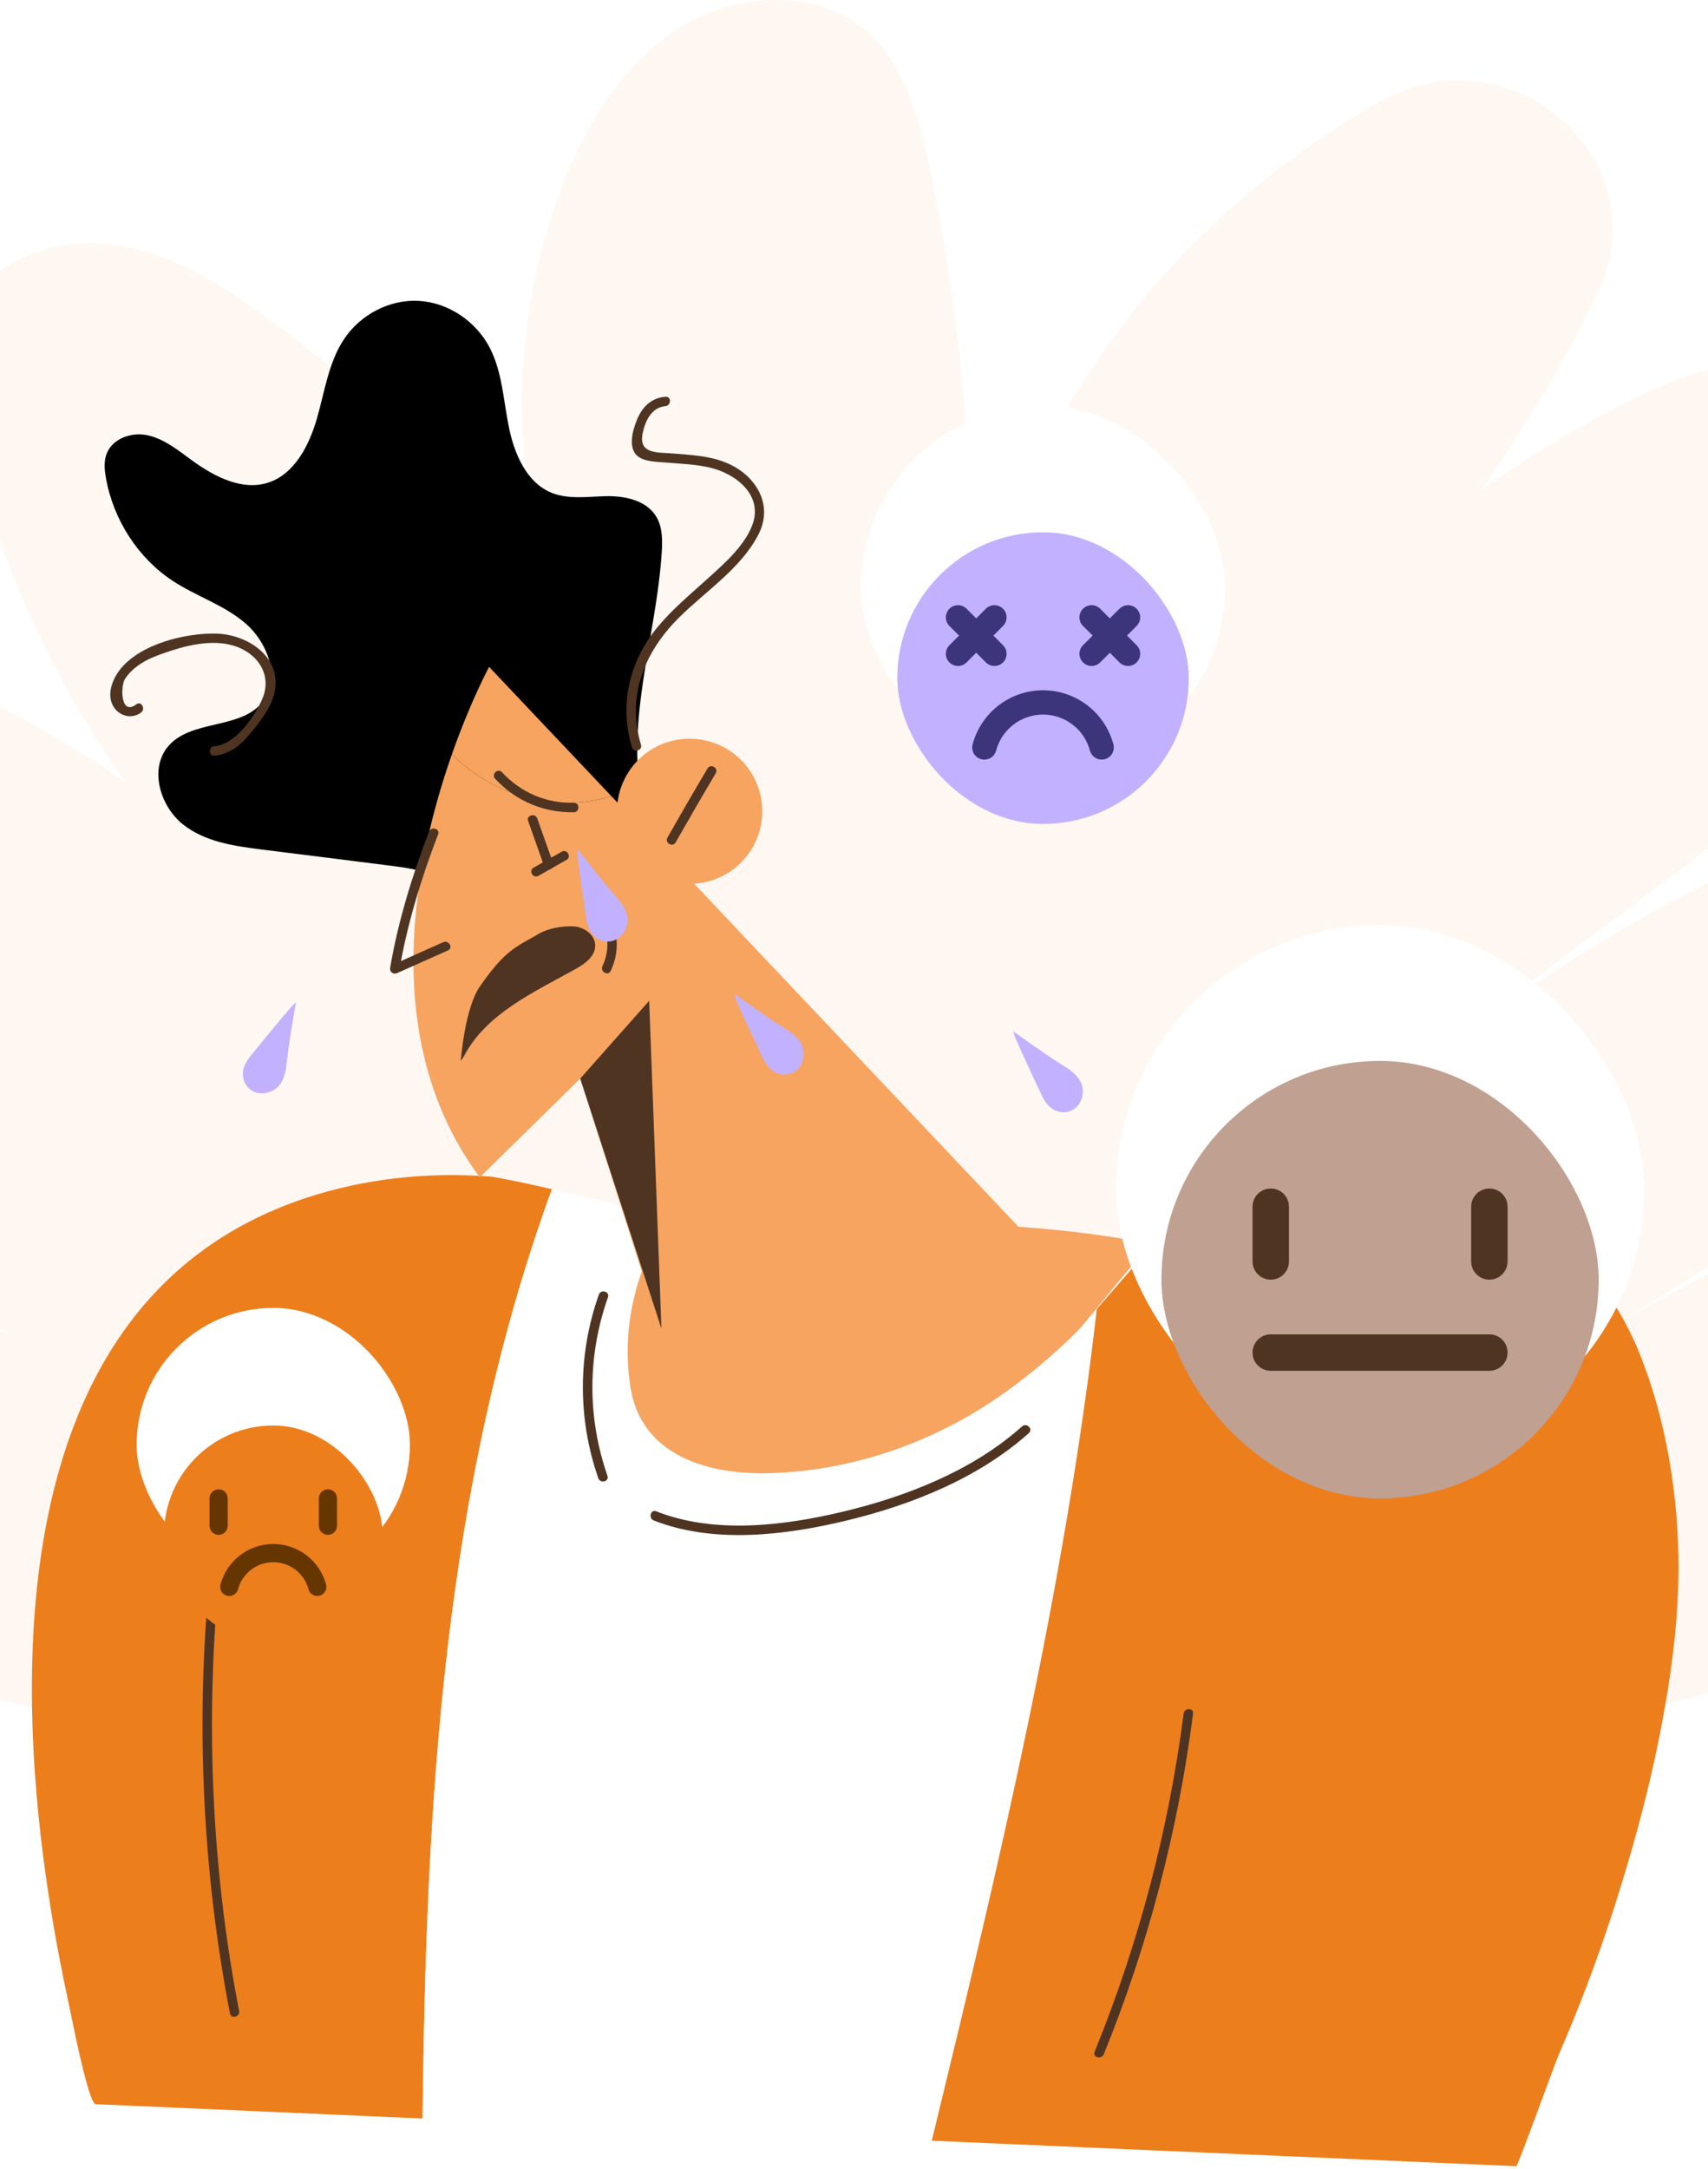 <svg width="375" height="476" viewBox="0 0 375 476" fill="none" xmlns="http://www.w3.org/2000/svg">
<path opacity="0.48" d="M135.806 392.935C73.85 389.523 12.399 378.433 -46.63 360.067C-63.024 354.949 -79.472 349.164 -93.364 339.354C-107.256 329.544 -118.487 315.096 -120.669 298.542C-121.601 291.398 -120.696 283.668 -116.252 277.857C-107.496 266.367 -89.798 266.981 -75.346 269.62C-39.897 276.071 -5.459 287.746 26.371 304.14C-24.621 282.442 -74.202 246.961 -89.558 195.06C-91.528 188.422 -92.885 181.438 -91.953 174.587C-89.372 155.874 -69.518 142.759 -50.063 141.533C-30.636 140.307 -11.899 148.33 4.974 157.714C34.036 173.894 60.356 194.713 82.499 219.078C33.45 194.9 4.468 143.425 -8.227 91.498C-9.77 85.233 -11.101 78.622 -9.478 72.358C-6.045 59.243 9.791 52.072 23.63 53.565C37.469 55.057 49.578 63.028 60.596 71.238C99.931 100.534 134.875 137.534 151.854 182.771C115.952 145.265 104.695 87.259 124.043 39.437C129.312 26.401 137.11 13.686 149.246 6.089C161.408 -1.509 178.627 -2.628 189.645 6.355C198.322 13.446 201.489 24.908 203.804 35.705C214.157 84.3 216.073 134.629 209.473 183.917C208.541 141.319 223.658 98.482 251.336 65.24C265.627 48.073 283.246 33.545 302.86 22.376C331.603 6.035 364.87 35.225 350.685 64.441C350.578 64.654 350.498 64.841 350.392 65.054C329.394 107.945 298.069 146.064 259.639 175.494C283.246 139.107 316.885 108.878 356.087 88.832C371.204 81.101 389.328 74.81 404.95 81.421C425.229 90.005 430.632 117.248 422.062 137.108C413.493 156.967 395.183 171.069 377.618 184.237C348.422 206.149 319.254 228.061 290.059 249.973C332.933 217.345 378.336 183.571 432.096 175.201C442.794 173.521 454.957 173.308 463.074 180.212C472.708 188.422 472.309 203.857 465.709 214.6C459.109 225.342 447.878 232.486 437.019 239.257C401.277 261.569 365.535 283.881 329.819 306.193C369.5 280.496 415.143 253.572 461.663 263.355C476.461 266.474 491.79 275.004 495.276 289.292C499.322 305.9 485.722 321.707 471.484 331.837C439.042 354.949 399.175 365.398 360.319 375.395C287.69 394.081 210.511 412.741 138.76 391.682L135.806 392.935Z" fill="#FFEEE2"/>
<path d="M121.196 260.932C114.541 259.43 108.865 258.27 107.612 258.179C93.959 257.132 80.078 258.588 67.04 262.912C-4.553 286.76 2.353 381.401 15.186 440.133C15.664 442.295 19.38 461.66 21.021 461.728C21.021 461.728 51.199 463.048 92.773 464.868C93.571 395.919 97.172 326.764 121.196 260.932Z" fill="#ED7E1C"/>
<path d="M235.253 293.382C228.62 299.753 221.349 305.533 213.44 310.244C198.009 319.437 176.72 324.102 159.283 322.145C133.527 319.278 135.1 286.214 146.246 267.85C146.77 267.008 132.57 263.458 121.173 260.909C97.172 326.764 93.571 395.919 92.773 464.868C125.96 466.325 166.395 468.077 204.573 469.761C219.252 409.435 233.68 349.133 240.814 287.26C238.17 290.241 235.982 292.699 235.253 293.382Z" fill="white"/>
<path d="M368.524 344.195C368.569 328.516 365.88 311.746 360.045 297.159C343.018 254.606 286.036 236.971 253.122 273.061C252.575 273.675 245.897 281.435 240.814 287.238C233.68 349.133 219.252 409.435 204.573 469.738C272.314 472.696 332.875 475.336 332.898 475.336C333.263 475.336 341.24 453.126 342.243 450.828C346.642 440.702 350.563 430.371 353.982 419.857C360.364 400.219 365.606 379.443 367.749 358.872C368.227 354.116 368.501 349.201 368.524 344.195Z" fill="#ED7E1C"/>
<path d="M117.709 181.265C118.666 183.859 119.623 186.43 120.604 189.024C121.059 190.276 123.088 189.73 122.609 188.478C121.652 185.884 120.695 183.313 119.715 180.719C119.259 179.467 117.253 179.991 117.709 181.265Z" fill="#4F3422"/>
<path d="M138.382 304.213C140.707 319.551 155.637 323.692 169.267 323.26C186.498 322.691 203.206 317.116 217.543 307.672C224.403 303.144 230.74 297.842 236.575 292.085C238.489 290.196 251.914 272.811 253.1 273.061C234.364 269.215 214.83 268.419 196.254 268.168C178.111 267.941 161.654 267.44 146.246 267.873C139.681 278.75 136.399 291.061 138.382 304.213Z" fill="#F6A460"/>
<path d="M259.869 376.03C256.587 401.494 250.023 426.411 240.336 450.214C239.834 451.465 241.84 451.989 242.341 450.76C252.097 426.798 258.638 401.699 261.943 376.03C262.126 374.711 260.029 374.711 259.869 376.03Z" fill="#4F3422"/>
<path d="M131.476 284.097C126.849 297.136 126.803 311.29 131.362 324.375C131.795 325.626 133.824 325.103 133.368 323.829C128.923 311.063 128.969 297.409 133.482 284.666C133.915 283.369 131.909 282.846 131.476 284.097Z" fill="#4F3422"/>
<path d="M143.533 333.636C156.617 338.779 172.184 336.913 185.495 333.75C199.923 330.314 214.716 324.443 225.885 314.476C226.888 313.589 225.406 312.11 224.403 312.997C213.508 322.736 198.989 328.403 184.926 331.748C171.956 334.82 156.822 336.663 144.08 331.634C142.85 331.133 142.303 333.136 143.533 333.636Z" fill="#4F3422"/>
<path d="M103.965 202.382C103.554 198.149 100.409 194.645 96.762 192.779C93.115 190.89 88.99 190.367 84.955 189.866C75.77 188.706 66.607 187.545 57.421 186.408C51.358 185.634 44.999 184.746 40.144 180.878C35.289 177.009 32.828 169.113 36.634 164.13C41.671 157.553 53.273 160.398 57.991 153.571C61.57 148.406 58.606 140.828 53.888 136.778C49.17 132.727 43.107 130.861 37.933 127.47C30.343 122.487 24.873 114.067 23.254 104.851C22.958 103.213 22.799 101.484 23.3 99.891C24.462 96.25 28.861 94.725 32.44 95.522C36.041 96.318 39.05 98.753 42.059 100.96C47.05 104.601 53.25 107.832 59.039 105.853C64.669 103.941 67.861 97.774 69.57 91.881C71.279 85.964 72.123 79.593 75.473 74.518C79.097 68.989 85.593 65.643 91.998 66.03C98.403 66.394 104.512 70.468 107.566 76.384C110.256 81.641 110.529 87.807 111.714 93.656C112.877 99.481 115.521 105.671 120.763 107.992C124.615 109.698 129.014 108.947 133.208 108.879C137.402 108.811 142.189 109.858 144.263 113.681C145.471 115.933 145.448 118.664 145.288 121.235C144.514 133.114 141.459 144.697 140.32 156.552C139.157 168.385 140.16 181.106 146.656 190.89L103.965 202.382Z" fill="black"/>
<path d="M223.104 268.669L134.234 174.711C121.698 178.602 108.295 174.552 99.224 165.495C91.109 188.569 82.813 228.005 105.332 258.338L127.396 236.675C127.396 236.675 136.057 263.822 144.605 290.492C152.605 315.455 183.239 324.602 203.662 308.15C203.935 307.922 204.209 307.718 204.459 307.49C221.372 293.791 238.056 284.484 223.104 268.669Z" fill="#F6A460"/>
<path d="M134.234 174.711L107.384 146.335C107.384 146.335 103.327 153.821 99.224 165.495C108.318 174.575 121.698 178.602 134.234 174.711Z" fill="#F6A460"/>
<path d="M167.079 180.969C165.438 189.616 157.118 195.305 148.457 193.666C139.795 192.028 134.097 183.722 135.738 175.075C137.379 166.428 145.699 160.739 154.36 162.377C163.022 163.993 168.72 172.322 167.079 180.969Z" fill="#F6A460"/>
<path d="M148.343 184.837C151.238 179.763 154.155 174.711 157.141 169.682C157.825 168.522 156.024 167.475 155.34 168.635C152.354 173.642 149.437 178.716 146.542 183.791C145.881 184.974 147.682 186.021 148.343 184.837Z" fill="#4F3422"/>
<path d="M127.396 236.674L145.22 291.538L142.531 219.608L127.396 236.674Z" fill="#4F3422"/>
<path d="M94.186 182.516C90.517 192.028 87.371 202.313 85.662 212.349C85.502 213.282 86.346 213.896 87.189 213.532C90.904 211.871 94.642 210.21 98.358 208.548C99.588 208.002 98.517 206.205 97.309 206.751C93.594 208.412 89.856 210.073 86.141 211.734C86.642 212.121 87.166 212.508 87.668 212.918C89.377 202.86 92.523 192.574 96.192 183.085C96.694 181.833 94.665 181.287 94.186 182.516Z" fill="#4F3422"/>
<path d="M115.954 180.149C117.116 183.449 118.302 186.749 119.464 190.048C119.92 191.3 121.926 190.754 121.47 189.502C120.307 186.202 119.122 182.903 117.96 179.603C117.527 178.352 115.498 178.898 115.954 180.149Z" fill="#4F3422"/>
<path d="M118.21 192.187C120.262 191.027 122.313 189.844 124.387 188.683C125.55 188.023 124.501 186.225 123.339 186.885C121.288 188.046 119.236 189.229 117.162 190.39C115.977 191.05 117.025 192.847 118.21 192.187Z" fill="#4F3422"/>
<path d="M108.729 170.911C113.242 175.758 119.35 178.352 125.983 178.238C127.328 178.215 127.328 176.122 125.983 176.167C119.874 176.281 114.381 173.937 110.21 169.454C109.276 168.453 107.794 169.932 108.729 170.911Z" fill="#4F3422"/>
<path d="M101.161 232.806C101.161 232.806 102.027 221.246 105.355 216.468C111.008 208.344 113.264 207.843 118.302 204.908C120.398 203.679 123.316 203.201 125.755 203.269C128.171 203.315 130.747 205.158 130.678 207.57C130.633 209.937 128.33 211.552 126.256 212.69C117.093 217.788 106.723 222.452 101.868 231.759L101.161 232.806Z" fill="#4F3422"/>
<path d="M132.342 202.564C133.733 205.59 133.687 208.981 132.274 212.008C131.704 213.214 133.505 214.26 134.074 213.054C135.852 209.3 135.852 205.295 134.143 201.517C133.573 200.311 131.795 201.358 132.342 202.564Z" fill="#4F3422"/>
<path d="M45.386 353.639C43.198 382.857 44.908 413.031 50.492 441.817C50.743 443.136 52.749 442.568 52.498 441.27C46.937 412.689 45.295 382.675 47.461 353.639C47.575 352.296 45.478 352.296 45.386 353.639Z" fill="#4F3422"/>
<path d="M161.244 218.106C160.856 218.197 164.344 225.433 166.782 230.735C167.466 232.192 168.104 233.739 169.358 234.763C170.589 235.787 172.549 236.22 174.19 235.309C176.31 234.149 176.925 231.282 176.082 229.37C175.216 227.459 173.347 226.275 171.546 225.183C168.173 223.112 161.244 218.106 161.244 218.106Z" fill="#C2B1FF"/>
<path d="M222.534 226.366C222.147 226.457 225.634 233.694 228.073 238.996C228.757 240.452 229.395 241.999 230.648 243.023C231.879 244.047 233.839 244.48 235.481 243.57C237.6 242.409 238.216 239.542 237.372 237.63C236.506 235.719 234.637 234.536 232.837 233.443C229.486 231.373 222.534 226.366 222.534 226.366Z" fill="#C2B1FF"/>
<path d="M64.966 220.063C64.715 219.767 59.701 226.025 55.985 230.508C54.96 231.76 53.866 233.011 53.455 234.559C53.068 236.129 53.547 238.063 55.051 239.155C57.034 240.566 59.883 239.861 61.228 238.268C62.572 236.675 62.846 234.467 63.051 232.374C63.462 228.46 64.966 220.063 64.966 220.063Z" fill="#C2B1FF"/>
<path d="M126.826 186.339C126.439 186.317 127.669 194.258 128.467 200.016C128.695 201.608 128.878 203.27 129.766 204.612C130.655 205.955 132.41 206.911 134.234 206.524C136.604 206.023 138.018 203.452 137.767 201.381C137.493 199.31 136.057 197.626 134.644 196.056C132.023 193.143 126.826 186.339 126.826 186.339Z" fill="#C2B1FF"/>
<path d="M140.73 163.424C137.516 152.729 141.482 143.058 149.118 135.481C154.907 129.723 162.68 124.74 166.509 117.299C169.837 110.859 166.121 104.533 159.899 101.734C156.047 100.005 151.739 99.845 147.614 99.504C144.309 99.231 140.092 99.686 141.117 94.976C141.687 92.359 143.032 89.4 146.086 89.127C147.408 89.014 147.431 86.92 146.086 87.057C142.895 87.33 140.912 89.4 139.773 92.29C138.793 94.748 137.676 98.958 140.616 100.505C142.257 101.37 144.582 101.347 146.383 101.506C149.642 101.802 152.947 101.871 156.115 102.667C161.859 104.101 167.671 108.879 165.119 115.365C163.25 120.075 158.737 123.921 155.067 127.243C151.443 130.52 147.636 133.683 144.491 137.46C138.2 144.992 135.898 154.527 138.747 163.993C139.089 165.245 141.117 164.699 140.73 163.424Z" fill="#4F3422"/>
<path d="M47.05 165.814C50.492 165.518 52.817 163.493 54.96 160.921C57.398 158.031 60.02 154.686 60.453 150.818C61.228 143.718 54.116 139.326 47.825 139.053C40.919 138.78 30.594 141.283 26.195 147.131C24.554 149.316 23.323 152.707 25.032 155.232C26.377 157.235 29.044 157.804 30.981 156.347C32.03 155.551 31.004 153.731 29.933 154.55C26.4 157.212 26.491 150.545 27.38 149.088C28.132 147.882 29.203 146.836 30.343 146.016C31.893 144.901 33.694 144.128 35.494 143.491C40.304 141.761 46.207 140.168 51.244 141.67C56.441 143.195 59.86 148.019 57.604 153.321C55.94 157.258 51.7 163.356 47.05 163.743C45.728 163.857 45.728 165.928 47.05 165.814Z" fill="#4F3422"/>
<rect x="245" y="203" width="116" height="116" rx="58" fill="white"/>
<g filter="url(#filter0_ddddd_2702_351)">
<rect x="255" y="213" width="96" height="96" rx="48" fill="#C0A091"/>
<path fill-rule="evenodd" clip-rule="evenodd" d="M327 241C329.209 241 331 242.791 331 245L331 257C331 259.209 329.209 261 327 261C324.791 261 323 259.209 323 257L323 245C323 242.791 324.791 241 327 241Z" fill="#4F3422"/>
<path fill-rule="evenodd" clip-rule="evenodd" d="M279 241C281.209 241 283 242.791 283 245L283 257C283 259.209 281.209 261 279 261C276.791 261 275 259.209 275 257L275 245C275 242.791 276.791 241 279 241Z" fill="#4F3422"/>
<path fill-rule="evenodd" clip-rule="evenodd" d="M275 277C275 274.791 276.791 273 279 273H327C329.209 273 331 274.791 331 277C331 279.209 329.209 281 327 281H279C276.791 281 275 279.209 275 277Z" fill="#4F3422"/>
</g>
<rect x="189" y="89" width="80" height="80" rx="40" fill="white"/>
<g filter="url(#filter1_ddddd_2702_351)">
<rect x="197" y="97" width="64" height="64" rx="32" fill="#C2B1FF"/>
<path fill-rule="evenodd" clip-rule="evenodd" d="M237.781 113.781C238.822 112.74 240.511 112.74 241.552 113.781L249.552 121.781C250.594 122.822 250.594 124.511 249.552 125.552C248.511 126.594 246.822 126.594 245.781 125.552L237.781 117.552C236.74 116.511 236.74 114.822 237.781 113.781Z" fill="#3C357C"/>
<path fill-rule="evenodd" clip-rule="evenodd" d="M249.552 113.781C250.594 114.822 250.594 116.511 249.552 117.552L241.552 125.552C240.511 126.594 238.822 126.594 237.781 125.552C236.74 124.511 236.74 122.822 237.781 121.781L245.781 113.781C246.822 112.74 248.511 112.74 249.552 113.781Z" fill="#3C357C"/>
<path fill-rule="evenodd" clip-rule="evenodd" d="M208.448 113.781C209.489 112.74 211.178 112.74 212.219 113.781L220.219 121.781C221.26 122.822 221.26 124.511 220.219 125.552C219.178 126.594 217.489 126.594 216.448 125.552L208.448 117.552C207.406 116.511 207.406 114.822 208.448 113.781Z" fill="#3C357C"/>
<path fill-rule="evenodd" clip-rule="evenodd" d="M220.219 113.781C221.26 114.822 221.26 116.511 220.219 117.552L212.219 125.552C211.178 126.594 209.489 126.594 208.448 125.552C207.406 124.511 207.406 122.822 208.448 121.781L216.448 113.781C217.489 112.74 219.178 112.74 220.219 113.781Z" fill="#3C357C"/>
<path fill-rule="evenodd" clip-rule="evenodd" d="M219.26 134.973C222.054 132.829 225.478 131.667 229 131.667C232.522 131.667 235.946 132.829 238.74 134.973C241.535 137.117 243.543 140.123 244.455 143.526C244.836 144.948 243.992 146.41 242.569 146.792C241.147 147.173 239.684 146.328 239.303 144.906C238.696 142.638 237.356 140.634 235.494 139.204C233.631 137.775 231.348 137 229 137C226.652 137 224.369 137.775 222.507 139.204C220.644 140.634 219.305 142.638 218.697 144.906C218.316 146.328 216.853 147.173 215.431 146.792C214.008 146.41 213.164 144.948 213.545 143.526C214.457 140.123 216.466 137.117 219.26 134.973Z" fill="#3C357C"/>
</g>
<rect x="30" y="287" width="60" height="60" rx="30" fill="white"/>
<g filter="url(#filter2_ddddd_2702_351)">
<rect x="36" y="293" width="48" height="48" rx="24" fill="#ED7E1C"/>
<path fill-rule="evenodd" clip-rule="evenodd" d="M52.695 321.48C54.791 319.872 57.358 319 60 319C62.642 319 65.21 319.872 67.305 321.48C69.401 323.088 70.907 325.343 71.591 327.894C71.877 328.961 71.244 330.058 70.177 330.344C69.11 330.63 68.013 329.996 67.728 328.929C67.272 327.228 66.267 325.725 64.87 324.653C63.473 323.581 61.761 323 60 323C58.239 323 56.527 323.581 55.13 324.653C53.733 325.725 52.728 327.228 52.273 328.929C51.987 329.996 50.89 330.63 49.823 330.344C48.756 330.058 48.123 328.961 48.409 327.894C49.093 325.343 50.599 323.088 52.695 321.48Z" fill="#663600"/>
<path fill-rule="evenodd" clip-rule="evenodd" d="M48 307C49.105 307 50 307.895 50 309V315C50 316.105 49.105 317 48 317C46.895 317 46 316.105 46 315V309C46 307.895 46.895 307 48 307Z" fill="#663600"/>
<path fill-rule="evenodd" clip-rule="evenodd" d="M72 307C73.105 307 74 307.895 74 309V315C74 316.105 73.105 317 72 317C70.895 317 70 316.105 70 315V309C70 307.895 70.895 307 72 307Z" fill="#663600"/>
</g>
<defs>
<filter id="filter0_ddddd_2702_351" x="250.8" y="212.2" width="104.4" height="111.6" filterUnits="userSpaceOnUse" color-interpolation-filters="sRGB">
<feFlood flood-opacity="0" result="BackgroundImageFix"/>
<feColorMatrix in="SourceAlpha" type="matrix" values="0 0 0 0 0 0 0 0 0 0 0 0 0 0 0 0 0 0 127 0" result="hardAlpha"/>
<feOffset/>
<feColorMatrix type="matrix" values="0 0 0 0 1 0 0 0 0 0.808 0 0 0 0 0.361 0 0 0 0.1 0"/>
<feBlend mode="normal" in2="BackgroundImageFix" result="effect1_dropShadow_2702_351"/>
<feColorMatrix in="SourceAlpha" type="matrix" values="0 0 0 0 0 0 0 0 0 0 0 0 0 0 0 0 0 0 127 0" result="hardAlpha"/>
<feOffset dy="0.6"/>
<feGaussianBlur stdDeviation="0.7"/>
<feColorMatrix type="matrix" values="0 0 0 0 1 0 0 0 0 0.808 0 0 0 0 0.361 0 0 0 0.1 0"/>
<feBlend mode="normal" in2="effect1_dropShadow_2702_351" result="effect2_dropShadow_2702_351"/>
<feColorMatrix in="SourceAlpha" type="matrix" values="0 0 0 0 0 0 0 0 0 0 0 0 0 0 0 0 0 0 127 0" result="hardAlpha"/>
<feOffset dy="2.6"/>
<feGaussianBlur stdDeviation="1.3"/>
<feColorMatrix type="matrix" values="0 0 0 0 1 0 0 0 0 0.808 0 0 0 0 0.361 0 0 0 0.09 0"/>
<feBlend mode="normal" in2="effect2_dropShadow_2702_351" result="effect3_dropShadow_2702_351"/>
<feColorMatrix in="SourceAlpha" type="matrix" values="0 0 0 0 0 0 0 0 0 0 0 0 0 0 0 0 0 0 127 0" result="hardAlpha"/>
<feOffset dy="6"/>
<feGaussianBlur stdDeviation="1.8"/>
<feColorMatrix type="matrix" values="0 0 0 0 1 0 0 0 0 0.808 0 0 0 0 0.361 0 0 0 0.05 0"/>
<feBlend mode="normal" in2="effect3_dropShadow_2702_351" result="effect4_dropShadow_2702_351"/>
<feColorMatrix in="SourceAlpha" type="matrix" values="0 0 0 0 0 0 0 0 0 0 0 0 0 0 0 0 0 0 127 0" result="hardAlpha"/>
<feOffset dy="10.6"/>
<feGaussianBlur stdDeviation="2.1"/>
<feColorMatrix type="matrix" values="0 0 0 0 1 0 0 0 0 0.808 0 0 0 0 0.361 0 0 0 0.01 0"/>
<feBlend mode="normal" in2="effect4_dropShadow_2702_351" result="effect5_dropShadow_2702_351"/>
<feBlend mode="normal" in="SourceGraphic" in2="effect5_dropShadow_2702_351" result="shape"/>
</filter>
<filter id="filter1_ddddd_2702_351" x="192.8" y="96.2" width="72.4" height="79.6" filterUnits="userSpaceOnUse" color-interpolation-filters="sRGB">
<feFlood flood-opacity="0" result="BackgroundImageFix"/>
<feColorMatrix in="SourceAlpha" type="matrix" values="0 0 0 0 0 0 0 0 0 0 0 0 0 0 0 0 0 0 127 0" result="hardAlpha"/>
<feOffset/>
<feColorMatrix type="matrix" values="0 0 0 0 1 0 0 0 0 0.808 0 0 0 0 0.361 0 0 0 0.1 0"/>
<feBlend mode="normal" in2="BackgroundImageFix" result="effect1_dropShadow_2702_351"/>
<feColorMatrix in="SourceAlpha" type="matrix" values="0 0 0 0 0 0 0 0 0 0 0 0 0 0 0 0 0 0 127 0" result="hardAlpha"/>
<feOffset dy="0.6"/>
<feGaussianBlur stdDeviation="0.7"/>
<feColorMatrix type="matrix" values="0 0 0 0 1 0 0 0 0 0.808 0 0 0 0 0.361 0 0 0 0.1 0"/>
<feBlend mode="normal" in2="effect1_dropShadow_2702_351" result="effect2_dropShadow_2702_351"/>
<feColorMatrix in="SourceAlpha" type="matrix" values="0 0 0 0 0 0 0 0 0 0 0 0 0 0 0 0 0 0 127 0" result="hardAlpha"/>
<feOffset dy="2.6"/>
<feGaussianBlur stdDeviation="1.3"/>
<feColorMatrix type="matrix" values="0 0 0 0 1 0 0 0 0 0.808 0 0 0 0 0.361 0 0 0 0.09 0"/>
<feBlend mode="normal" in2="effect2_dropShadow_2702_351" result="effect3_dropShadow_2702_351"/>
<feColorMatrix in="SourceAlpha" type="matrix" values="0 0 0 0 0 0 0 0 0 0 0 0 0 0 0 0 0 0 127 0" result="hardAlpha"/>
<feOffset dy="6"/>
<feGaussianBlur stdDeviation="1.8"/>
<feColorMatrix type="matrix" values="0 0 0 0 1 0 0 0 0 0.808 0 0 0 0 0.361 0 0 0 0.05 0"/>
<feBlend mode="normal" in2="effect3_dropShadow_2702_351" result="effect4_dropShadow_2702_351"/>
<feColorMatrix in="SourceAlpha" type="matrix" values="0 0 0 0 0 0 0 0 0 0 0 0 0 0 0 0 0 0 127 0" result="hardAlpha"/>
<feOffset dy="10.6"/>
<feGaussianBlur stdDeviation="2.1"/>
<feColorMatrix type="matrix" values="0 0 0 0 1 0 0 0 0 0.808 0 0 0 0 0.361 0 0 0 0.01 0"/>
<feBlend mode="normal" in2="effect4_dropShadow_2702_351" result="effect5_dropShadow_2702_351"/>
<feBlend mode="normal" in="SourceGraphic" in2="effect5_dropShadow_2702_351" result="shape"/>
</filter>
<filter id="filter2_ddddd_2702_351" x="31.8" y="292.2" width="56.4" height="63.6" filterUnits="userSpaceOnUse" color-interpolation-filters="sRGB">
<feFlood flood-opacity="0" result="BackgroundImageFix"/>
<feColorMatrix in="SourceAlpha" type="matrix" values="0 0 0 0 0 0 0 0 0 0 0 0 0 0 0 0 0 0 127 0" result="hardAlpha"/>
<feOffset/>
<feColorMatrix type="matrix" values="0 0 0 0 1 0 0 0 0 0.808 0 0 0 0 0.361 0 0 0 0.1 0"/>
<feBlend mode="normal" in2="BackgroundImageFix" result="effect1_dropShadow_2702_351"/>
<feColorMatrix in="SourceAlpha" type="matrix" values="0 0 0 0 0 0 0 0 0 0 0 0 0 0 0 0 0 0 127 0" result="hardAlpha"/>
<feOffset dy="0.6"/>
<feGaussianBlur stdDeviation="0.7"/>
<feColorMatrix type="matrix" values="0 0 0 0 1 0 0 0 0 0.808 0 0 0 0 0.361 0 0 0 0.1 0"/>
<feBlend mode="normal" in2="effect1_dropShadow_2702_351" result="effect2_dropShadow_2702_351"/>
<feColorMatrix in="SourceAlpha" type="matrix" values="0 0 0 0 0 0 0 0 0 0 0 0 0 0 0 0 0 0 127 0" result="hardAlpha"/>
<feOffset dy="2.6"/>
<feGaussianBlur stdDeviation="1.3"/>
<feColorMatrix type="matrix" values="0 0 0 0 1 0 0 0 0 0.808 0 0 0 0 0.361 0 0 0 0.09 0"/>
<feBlend mode="normal" in2="effect2_dropShadow_2702_351" result="effect3_dropShadow_2702_351"/>
<feColorMatrix in="SourceAlpha" type="matrix" values="0 0 0 0 0 0 0 0 0 0 0 0 0 0 0 0 0 0 127 0" result="hardAlpha"/>
<feOffset dy="6"/>
<feGaussianBlur stdDeviation="1.8"/>
<feColorMatrix type="matrix" values="0 0 0 0 1 0 0 0 0 0.808 0 0 0 0 0.361 0 0 0 0.05 0"/>
<feBlend mode="normal" in2="effect3_dropShadow_2702_351" result="effect4_dropShadow_2702_351"/>
<feColorMatrix in="SourceAlpha" type="matrix" values="0 0 0 0 0 0 0 0 0 0 0 0 0 0 0 0 0 0 127 0" result="hardAlpha"/>
<feOffset dy="10.6"/>
<feGaussianBlur stdDeviation="2.1"/>
<feColorMatrix type="matrix" values="0 0 0 0 1 0 0 0 0 0.808 0 0 0 0 0.361 0 0 0 0.01 0"/>
<feBlend mode="normal" in2="effect4_dropShadow_2702_351" result="effect5_dropShadow_2702_351"/>
<feBlend mode="normal" in="SourceGraphic" in2="effect5_dropShadow_2702_351" result="shape"/>
</filter>
</defs>
</svg>
